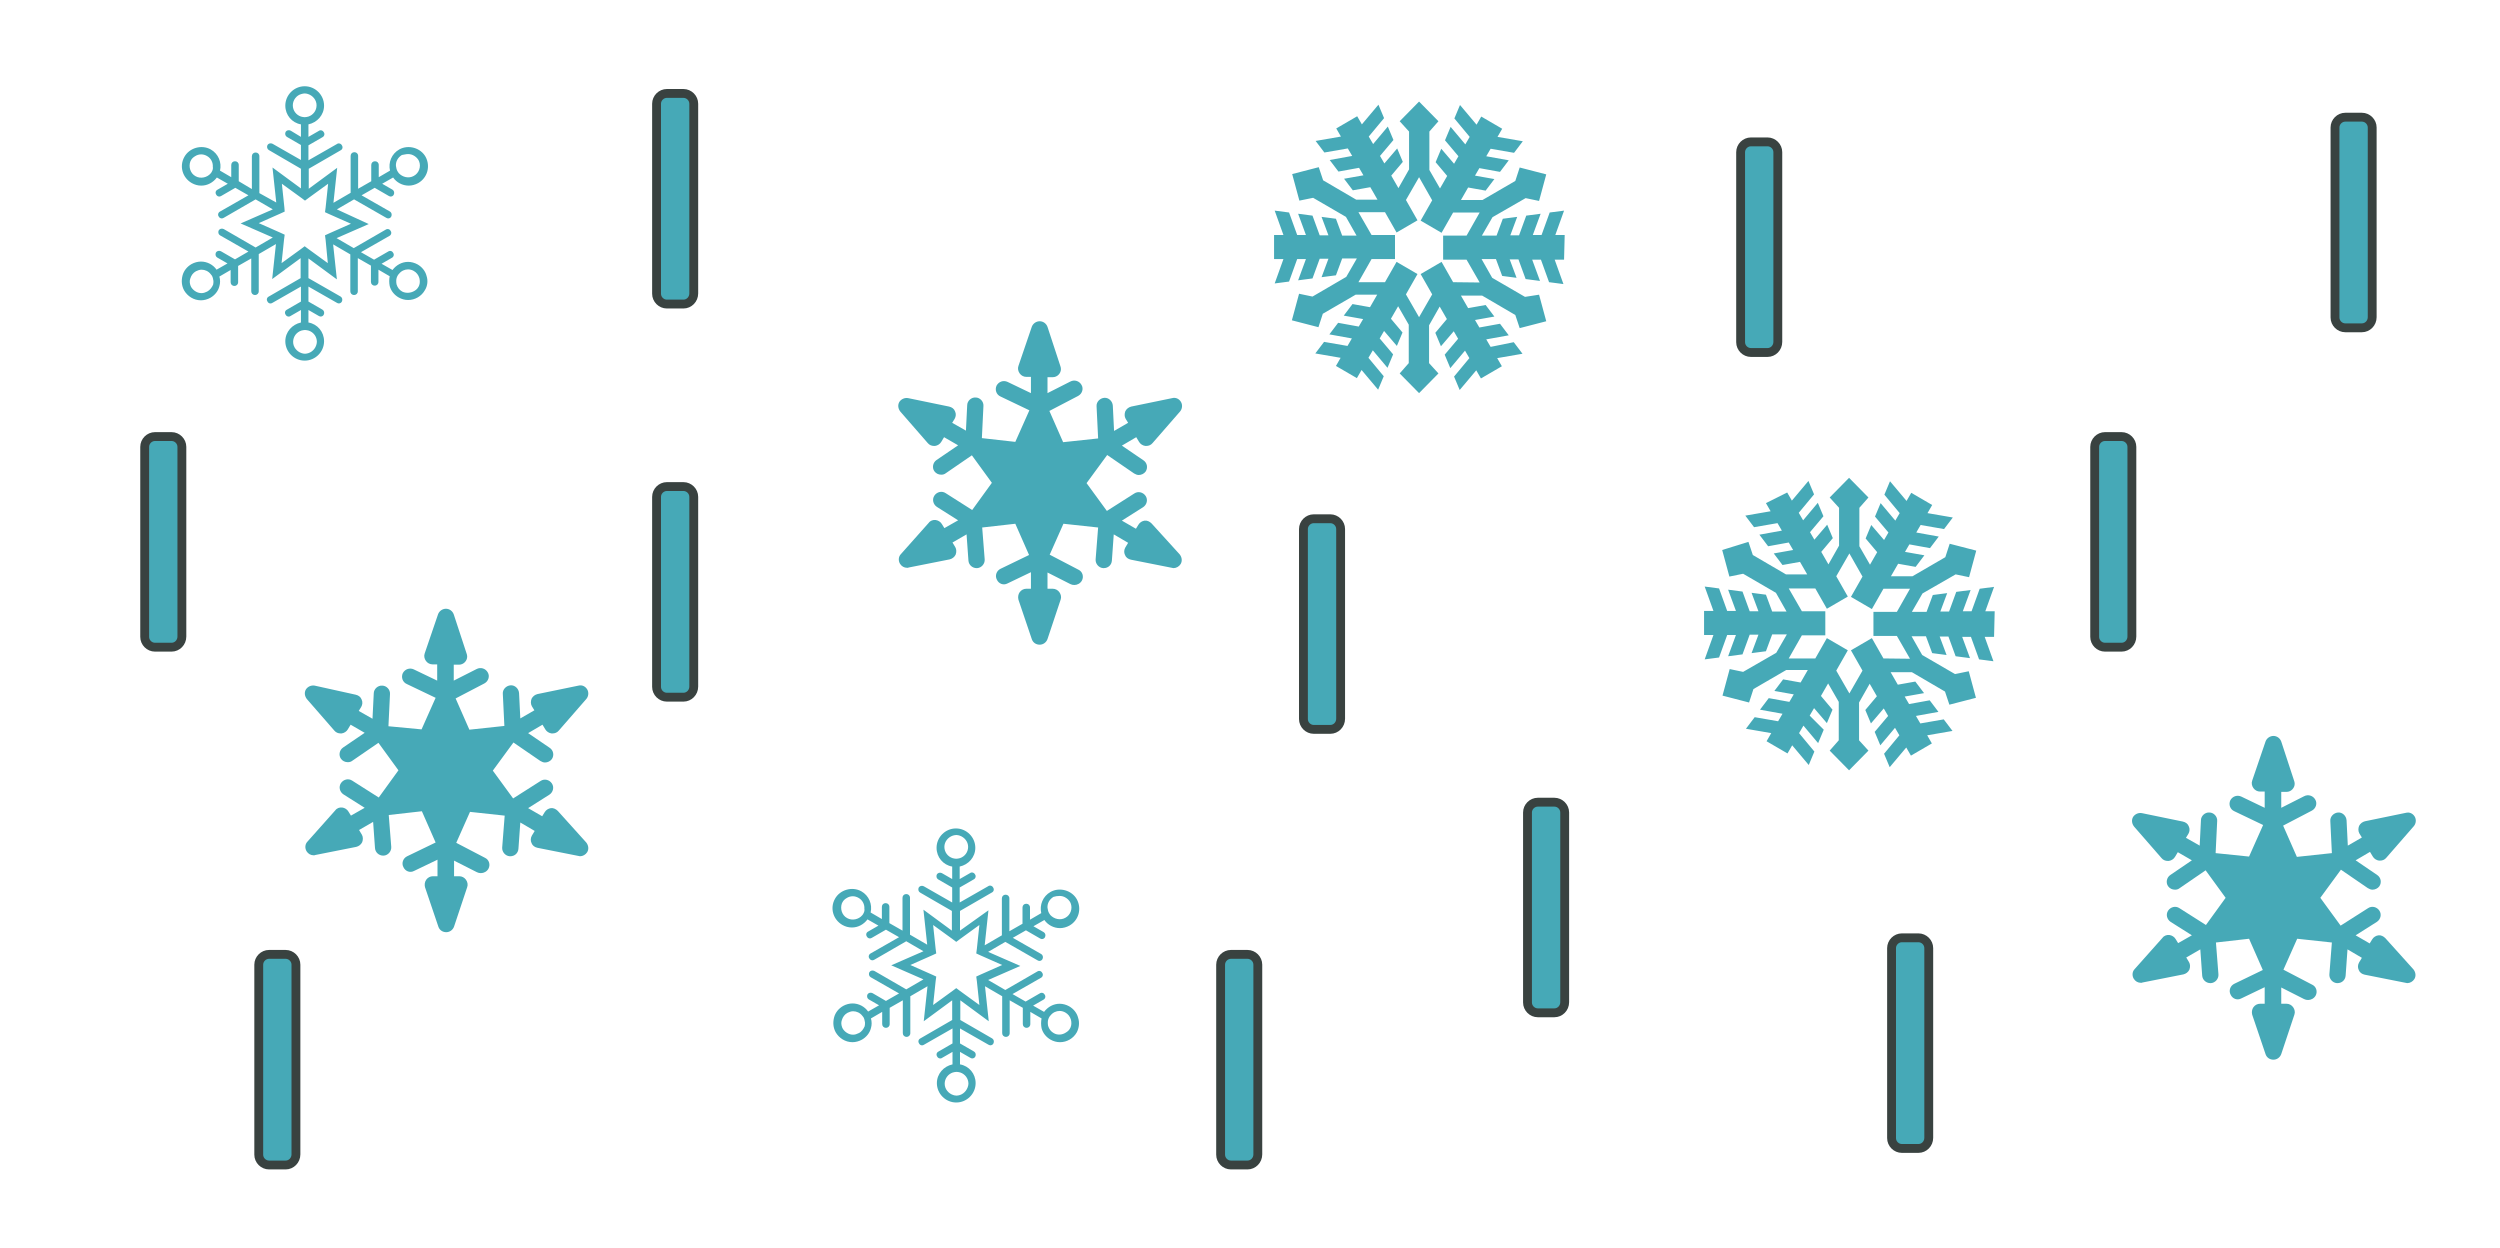 <?xml version="1.0" encoding="utf-8"?>
<!-- Generator: Adobe Illustrator 25.4.1, SVG Export Plug-In . SVG Version: 6.00 Build 0)  -->
<svg version="1.1" id="Слой_1" xmlns="http://www.w3.org/2000/svg" xmlns:xlink="http://www.w3.org/1999/xlink" x="0px" y="0px"
	 viewBox="0 0 800 399.5" style="enable-background:new 0 0 800 399.5;" xml:space="preserve">
<style type="text/css">
	.st0{display:none;}
	.st1{display:inline;fill:#46A9B7;stroke:#394240;stroke-width:2.835;stroke-miterlimit:10;}
	.st2{fill:#46A9B7;}
	.st3{fill:#46A9B7;stroke:#394240;stroke-width:2.835;stroke-miterlimit:10;}
</style>
<g id="Layer_1" class="st0">
	<path class="st1" d="M440.8,92.9h-5.3c-1.8,0-3.3-1.5-3.3-3.3V28.8c0-1.8,1.5-3.3,3.3-3.3h5.3c1.8,0,3.3,1.5,3.3,3.3v60.7
		C444.2,91.4,442.7,92.9,440.8,92.9z"/>
	<path class="st1" d="M220.6,129.6h-5.3c-1.8,0-3.3-1.5-3.3-3.3V65.5c0-1.8,1.5-3.3,3.3-3.3h5.3c1.8,0,3.3,1.5,3.3,3.3v60.7
		C223.9,128.1,222.4,129.6,220.6,129.6z"/>
	<path class="st1" d="M302,212h-5.3c-1.8,0-3.3-1.5-3.3-3.3V148c0-1.8,1.5-3.3,3.3-3.3h5.3c1.8,0,3.3,1.5,3.3,3.3v60.7
		C305.4,210.5,303.9,212,302,212z"/>
	<path class="st1" d="M639.9,279.4h-5.3c-1.8,0-3.3-1.5-3.3-3.3v-60.7c0-1.8,1.5-3.3,3.3-3.3h5.3c1.8,0,3.3,1.5,3.3,3.3V276
		C643.2,277.9,641.7,279.4,639.9,279.4z"/>
	<path class="st1" d="M669.5,105.7h-5.3c-1.8,0-3.3-1.5-3.3-3.3V41.7c0-1.8,1.5-3.3,3.3-3.3h5.3c1.8,0,3.3,1.5,3.3,3.3v60.7
		C672.9,104.2,671.4,105.7,669.5,105.7z"/>
	<path class="st1" d="M415.2,229h-5.3c-1.8,0-3.3-1.5-3.3-3.3V165c0-1.8,1.5-3.3,3.3-3.3h5.3c1.8,0,3.3,1.5,3.3,3.3v60.7
		C418.5,227.5,417,229,415.2,229z"/>
	<path class="st1" d="M577.8,129.6h-5.3c-1.8,0-3.3-1.5-3.3-3.3V65.5c0-1.8,1.5-3.3,3.3-3.3h5.3c1.8,0,3.3,1.5,3.3,3.3v60.7
		C581.1,128.1,579.6,129.6,577.8,129.6z"/>
	<path class="st1" d="M244.8,359.4h-5.3c-1.8,0-3.3-1.5-3.3-3.3v-60.7c0-1.8,1.5-3.3,3.3-3.3h5.3c1.8,0,3.3,1.5,3.3,3.3V356
		C248.2,357.9,246.7,359.4,244.8,359.4z"/>
	<path class="st1" d="M90,378h-5.3c-1.8,0-3.3-1.5-3.3-3.3V314c0-1.8,1.5-3.3,3.3-3.3H90c1.8,0,3.3,1.5,3.3,3.3v60.7
		C93.3,376.5,91.8,378,90,378z"/>
	<path class="st1" d="M471.4,346.8h-5.3c-1.8,0-3.3-1.5-3.3-3.3v-60.7c0-1.8,1.5-3.3,3.3-3.3h5.3c1.8,0,3.3,1.5,3.3,3.3v60.7
		C474.8,345.3,473.3,346.8,471.4,346.8z"/>
	<path class="st1" d="M708.8,382.2h-5.3c-1.8,0-3.3-1.5-3.3-3.3v-60.7c0-1.8,1.5-3.3,3.3-3.3h5.3c1.8,0,3.3,1.5,3.3,3.3v60.7
		C712.2,380.7,710.7,382.2,708.8,382.2z"/>
	<path class="st1" d="M565.8,382.2h-5.3c-1.8,0-3.3-1.5-3.3-3.3v-60.7c0-1.8,1.5-3.3,3.3-3.3h5.3c1.8,0,3.3,1.5,3.3,3.3v60.7
		C569.1,380.7,567.6,382.2,565.8,382.2z"/>
	<path class="st1" d="M96,126.6h-5.3c-1.8,0-3.3-1.5-3.3-3.3V62.5c0-1.8,1.5-3.3,3.3-3.3H96c1.8,0,3.3,1.5,3.3,3.3v60.7
		C99.3,125.1,97.8,126.6,96,126.6z"/>
	<path class="st1" d="M328.4,359.4h-5.3c-1.8,0-3.3-1.5-3.3-3.3v-60.7c0-1.8,1.5-3.3,3.3-3.3h5.3c1.8,0,3.3,1.5,3.3,3.3V356
		C331.7,357.9,330.2,359.4,328.4,359.4z"/>
</g>
<g>
	<path class="st2" d="M136.5,88.3c-0.4-1.6-1.5-2.9-2.9-3.7c-0.9-0.5-2-0.8-3-0.8c-2,0-3.8,1-5,2.6l-3.5-2l3.3-1.9
		c0.6-0.3,0.8-1.1,0.4-1.6c-0.3-0.6-1-0.8-1.6-0.4l-4.5,2.6l-4.2-2.4l9.1-5.2c0.6-0.3,0.8-1.1,0.4-1.6c-0.3-0.6-1-0.8-1.6-0.4
		l-10.2,5.9l-5.5-3.2l10.3-4.5L107.8,67l5.5-3.2l10.3,5.9c0.2,0.1,0.4,0.2,0.6,0.2c0.4,0,0.8-0.2,1-0.6c0.3-0.6,0.1-1.3-0.4-1.6
		l-9.1-5.2l4.2-2.4l4.5,2.6c0.2,0.1,0.4,0.2,0.6,0.2c0.4,0,0.8-0.2,1-0.6c0.3-0.6,0.1-1.3-0.4-1.6l-3.3-1.9l3.5-2
		c1.1,1.6,3,2.6,5,2.6c1,0,2.1-0.3,3-0.8c3-1.7,4-5.4,2.4-8.4c-1.6-2.9-5.5-4-8.4-2.4c-2.5,1.4-3.6,4.2-3,6.8l-3.6,2.1v-3.9
		c0-0.7-0.5-1.2-1.2-1.2s-1.2,0.5-1.2,1.2V58l-4.2,2.4V49.9c0-0.7-0.5-1.2-1.2-1.2s-1.2,0.5-1.2,1.2v11.8l-5.5,3.2l1.2-11.2
		l-9.1,6.7V54l10.2-5.9c0.6-0.3,0.8-1,0.4-1.6c-0.3-0.6-1.1-0.8-1.6-0.4l-9.1,5.2v-4.8l4.5-2.6c0.6-0.3,0.8-1.1,0.4-1.6
		c-0.3-0.6-1.1-0.8-1.6-0.4l-3.3,1.9v-4c2.8-0.6,5-3,5-6c0-3.4-2.8-6.2-6.2-6.2c-3.4,0-6.2,2.8-6.2,6.2c0,3,2.1,5.5,5,6v4l-3.3-2
		c-0.6-0.3-1.3-0.1-1.6,0.4c-0.3,0.6-0.1,1.3,0.4,1.6l4.5,2.6v4.8L87.2,46c-0.6-0.3-1.3-0.1-1.6,0.4C85.3,47,85.5,47.7,86,48l10.3,6
		v6.3l-9.1-6.7l1.2,11.2l-5.4-3V50c0-0.7-0.5-1.2-1.2-1.2s-1.2,0.5-1.2,1.2v10.5L76.4,58v-5.2c0-0.7-0.5-1.2-1.2-1.2
		S74,52.1,74,52.8v3.9l-3.6-2.1c0.6-2.6-0.5-5.4-3-6.8c-2.9-1.6-6.8-0.5-8.4,2.4c-1.7,3-0.6,6.7,2.4,8.4c0.9,0.5,1.9,0.8,3,0.8
		c2,0,3.8-1,5-2.6l3.5,2l-3.3,1.9c-0.6,0.3-0.8,1-0.4,1.6c0.2,0.4,0.6,0.6,1,0.6c0.2,0,0.4-0.1,0.6-0.2l4.5-2.6l4.2,2.4l-9.1,5.2
		c-0.6,0.3-0.8,1.1-0.4,1.6c0.2,0.4,0.6,0.6,1,0.6c0.2,0,0.4-0.1,0.6-0.2l10.2-5.9l5.5,3.2L77,71.5L87.3,76l-5.5,3.2l-10.2-5.9
		C71,73,70.3,73.2,70,73.7c-0.3,0.6-0.1,1.3,0.4,1.6l9.1,5.2L75.2,83l-4.5-2.6c-0.6-0.3-1.3-0.1-1.6,0.4c-0.3,0.6-0.1,1.3,0.4,1.6
		l3.3,1.9l-3.5,2c-1.1-1.6-3-2.6-5-2.6c-1,0-2.1,0.3-3,0.8c-1.4,0.8-2.5,2.1-2.9,3.7s-0.3,3.2,0.5,4.7c1.1,1.9,3.1,3.2,5.4,3.2l0,0
		c1,0,2.1-0.3,3-0.8c1.4-0.8,2.5-2.1,2.9-3.7c0.3-1,0.3-2.1,0-3.1l3.6-2.1v3.9c0,0.7,0.5,1.2,1.2,1.2s1.2-0.5,1.2-1.2v-5.2l4.2-2.4
		v10.5c0,0.7,0.5,1.2,1.2,1.2s1.2-0.5,1.2-1.2V81.3l5.5-3.2l-1.2,11.2l9.1-6.7V89L86,94.9c-0.6,0.3-0.8,1-0.4,1.6
		c0.3,0.6,1,0.8,1.6,0.4l9.1-5.2v4.8l-4.5,2.6c-0.6,0.3-0.8,1-0.4,1.6c0.3,0.6,1.1,0.8,1.6,0.4l3.3-1.9v4c-2.8,0.6-5,3-5,6
		c0,3.4,2.8,6.2,6.2,6.2c3.4,0,6.2-2.8,6.2-6.2c0-3-2.1-5.5-5-6v-4l3.3,1.9c0.2,0.1,0.4,0.2,0.6,0.2c0.4,0,0.8-0.2,1-0.6
		c0.3-0.6,0.1-1.3-0.4-1.6l-4.5-2.6v-4.8l9.1,5.2c0.2,0.1,0.4,0.2,0.6,0.2c0.4,0,0.8-0.2,1-0.6c0.3-0.6,0.1-1.3-0.4-1.6L98.7,89
		v-6.3l9.1,6.7l-1.2-11.2l5.5,3.2v11.8c0,0.7,0.5,1.2,1.2,1.2s1.2-0.5,1.2-1.2V82.6l4.2,2.4v5.2c0,0.7,0.5,1.2,1.2,1.2
		s1.2-0.5,1.2-1.2v-3.9l3.6,2.1c-0.2,1-0.2,2.1,0,3.1c0.4,1.6,1.5,2.9,2.9,3.7c0.9,0.5,1.9,0.8,3,0.8c2.2,0,4.3-1.2,5.4-3.2
		C136.8,91.5,137,89.8,136.5,88.3z M130.6,49.3c0.7,0,1.4,0.2,2,0.6c0.5,0.3,1,0.8,1.3,1.3c0.1,0.1,0.1,0.3,0.2,0.4
		c0.7,1.7,0,3.8-1.7,4.7c-1.6,0.9-3.6,0.4-4.8-0.9c-0.1-0.2-0.3-0.4-0.4-0.6c-0.3-0.5-0.4-1.1-0.5-1.7c-0.1-1.4,0.6-2.7,1.9-3.5
		C129.3,49.5,129.9,49.3,130.6,49.3z M67.8,54.9c-0.1,0.2-0.2,0.4-0.4,0.6c-1.1,1.3-3.2,1.8-4.8,0.9c-1.7-0.9-2.3-3-1.7-4.7
		c0.1-0.1,0.1-0.3,0.2-0.4c0.3-0.6,0.8-1,1.3-1.3c0.6-0.4,1.3-0.6,2-0.6c0.6,0,1.3,0.2,1.8,0.5c1.3,0.7,2,2.1,1.9,3.5
		C68.2,53.8,68.1,54.4,67.8,54.9z M66.3,93.3c-0.6,0.3-1.2,0.5-1.8,0.5c-0.7,0-1.4-0.2-2-0.6c-0.5-0.3-1-0.8-1.3-1.3
		c-0.1-0.1-0.1-0.3-0.2-0.4c-0.3-0.8-0.4-1.6-0.1-2.4c0.3-1,0.9-1.8,1.8-2.3c0.6-0.3,1.2-0.5,1.8-0.5c1.1,0,2.2,0.5,2.9,1.4
		c0.1,0.2,0.3,0.3,0.4,0.5c0.3,0.5,0.4,1.1,0.5,1.7c0,0.4,0,0.8-0.1,1.2C67.8,92,67.2,92.8,66.3,93.3z M104.9,84.2l-6.2-4.5
		l-1.2-0.9l-1.2,0.9l-6.2,4.5l0.8-7.6l0.2-1.5l-1.3-0.6l-7-3.1l7-3.1l1.3-0.6L91,66.4l-0.8-7.6l6.2,4.5l1.2,0.9l1.2-0.9l6.2-4.5
		l-0.8,7.6l-0.2,1.5l1.3,0.6l7,3.1l-7,3.1l-1.3,0.6l0.2,1.5L104.9,84.2z M96.4,30.1c0.4-0.1,0.7-0.2,1.1-0.2s0.8,0.1,1.1,0.2
		c1.5,0.5,2.7,1.9,2.7,3.6s-1.1,3.1-2.6,3.6c-0.4,0.1-0.8,0.2-1.2,0.2c-0.4,0-0.8-0.1-1.2-0.2c-1.5-0.5-2.6-1.9-2.6-3.6
		C93.7,32,94.9,30.5,96.4,30.1z M98.7,113c-0.4,0.1-0.7,0.2-1.1,0.2s-0.8-0.1-1.1-0.2c-1.5-0.5-2.7-1.9-2.7-3.6s1.1-3.1,2.6-3.6
		c0.4-0.1,0.8-0.2,1.2-0.2c0.4,0,0.8,0.1,1.2,0.2c1.5,0.5,2.6,1.9,2.6,3.6C101.3,111.1,100.2,112.5,98.7,113z M128.7,93.3
		c-0.9-0.5-1.5-1.3-1.8-2.3c-0.1-0.4-0.1-0.8-0.1-1.2c0-0.6,0.2-1.2,0.5-1.7c0.1-0.2,0.3-0.4,0.4-0.5c0.7-0.9,1.8-1.4,2.9-1.4
		c0.6,0,1.3,0.2,1.8,0.5c0.9,0.5,1.5,1.3,1.8,2.3c0.2,0.8,0.2,1.7-0.1,2.4c-0.1,0.2-0.1,0.3-0.2,0.4c-0.3,0.6-0.8,1-1.3,1.3
		C131.4,93.8,129.9,93.9,128.7,93.3z"/>
</g>
<g>
	<path class="st2" d="M345,325.7c-0.4-1.6-1.5-2.9-2.9-3.7c-0.9-0.5-2-0.8-3-0.8c-2,0-3.8,1-5,2.6l-3.5-2l3.3-1.9
		c0.6-0.3,0.8-1.1,0.4-1.6c-0.3-0.6-1-0.8-1.6-0.4l-4.5,2.6l-4.2-2.4l9.1-5.2c0.6-0.3,0.8-1.1,0.4-1.6c-0.3-0.6-1-0.8-1.6-0.4
		l-10.2,5.9l-5.5-3.2l10.3-4.5l-10.3-4.5l5.5-3.2l10.3,5.9c0.2,0.1,0.4,0.2,0.6,0.2c0.4,0,0.8-0.2,1-0.6c0.3-0.6,0.1-1.3-0.4-1.6
		l-9.1-5.2l4.2-2.4l4.5,2.6c0.2,0.1,0.4,0.2,0.6,0.2c0.4,0,0.8-0.2,1-0.6c0.3-0.6,0.1-1.3-0.4-1.6l-3.3-1.9l3.5-2
		c1.1,1.6,3,2.6,5,2.6c1,0,2.1-0.3,3-0.8c3-1.7,4-5.4,2.4-8.4c-1.6-2.9-5.5-4-8.4-2.4c-2.5,1.4-3.6,4.2-3,6.8l-3.6,2.1v-3.9
		c0-0.7-0.5-1.2-1.2-1.2s-1.2,0.5-1.2,1.2v5.2L323,298v-10.5c0-0.7-0.5-1.2-1.2-1.2s-1.2,0.5-1.2,1.2v11.8l-5.5,3.2l1.2-11.2
		l-9.1,6.5v-6.3l10.2-5.9c0.6-0.3,0.8-1,0.4-1.6c-0.3-0.6-1.1-0.8-1.6-0.4l-9.1,5.2V284l4.5-2.6c0.6-0.3,0.8-1.1,0.4-1.6
		c-0.3-0.6-1.1-0.8-1.6-0.4l-3.3,1.9v-4c2.8-0.6,5-3,5-6c0-3.4-2.8-6.2-6.2-6.2c-3.4,0-6.2,2.8-6.2,6.2c0,3,2.1,5.5,5,6v4l-3.3-1.9
		c-0.6-0.3-1.3-0.1-1.6,0.4c-0.3,0.6-0.1,1.3,0.4,1.6l4.5,2.6v4.8l-9.1-5.2c-0.6-0.3-1.3-0.1-1.6,0.4c-0.3,0.6-0.1,1.3,0.4,1.6
		l10.2,5.9v6.3l-9.1-6.7l1.2,11.2l-5.5-3.2v-11.8c0-0.7-0.5-1.2-1.2-1.2s-1.2,0.5-1.2,1.2v10.5l-4.2-2.4v-5.2c0-0.7-0.5-1.2-1.2-1.2
		s-1.2,0.5-1.2,1.2v3.9l-3.6-2.1c0.6-2.6-0.5-5.4-3-6.8c-2.9-1.6-6.8-0.5-8.4,2.4c-1.7,3-0.6,6.7,2.4,8.4c0.9,0.5,1.9,0.8,3,0.8
		c2,0,3.8-1,5-2.6l3.5,2l-3.3,1.9c-0.6,0.3-0.8,1-0.4,1.6c0.2,0.4,0.6,0.6,1,0.6c0.2,0,0.4-0.1,0.6-0.2l4.5-2.6l4.2,2.4l-9.1,5.2
		c-0.6,0.3-0.8,1.1-0.4,1.6c0.2,0.4,0.6,0.6,1,0.6c0.2,0,0.4-0.1,0.6-0.2l10.2-5.9l5.5,3.2l-10.3,4.5l10.3,4.5l-5.5,3.2l-10.2-5.9
		c-0.6-0.3-1.3-0.1-1.6,0.4c-0.3,0.6-0.1,1.3,0.4,1.6l9.1,5.2l-4.2,2.4l-4.3-2.5c-0.6-0.3-1.3-0.1-1.6,0.4c-0.3,0.6-0.1,1.3,0.4,1.6
		l3.3,1.9l-3.5,2c-1.1-1.6-3-2.6-5-2.6c-1,0-2.1,0.3-3,0.8c-1.4,0.8-2.5,2.1-2.9,3.7s-0.3,3.2,0.5,4.7c1.1,1.9,3.1,3.2,5.4,3.2l0,0
		c1,0,2.1-0.3,3-0.8c1.4-0.8,2.5-2.1,2.9-3.7c0.3-1,0.3-2.1,0-3.1l3.6-2.1v3.9c0,0.7,0.5,1.2,1.2,1.2s1.2-0.5,1.2-1.2v-5.2l4.2-2.4
		v10.5c0,0.7,0.5,1.2,1.2,1.2s1.2-0.5,1.2-1.2v-11.8l5.5-3.2l-1.2,11.2l9.1-6.7v6.3l-10.2,5.9c-0.6,0.3-0.8,1-0.4,1.6
		c0.3,0.6,1,0.8,1.6,0.4l9.1-5.2v4.8l-4.5,2.6c-0.6,0.3-0.8,1-0.4,1.6c0.3,0.6,1.1,0.8,1.6,0.4l3.3-1.9v4c-2.8,0.6-5,3-5,6
		c0,3.4,2.8,6.2,6.2,6.2c3.4,0,6.2-2.8,6.2-6.2c0-3-2.1-5.5-5-6v-4l3.3,1.9c0.2,0.1,0.4,0.2,0.6,0.2c0.4,0,0.8-0.2,1-0.6
		c0.3-0.6,0.1-1.3-0.4-1.6l-4.5-2.6v-4.8l9.1,5.2c0.2,0.1,0.4,0.2,0.6,0.2c0.4,0,0.8-0.2,1-0.6c0.3-0.6,0.1-1.3-0.4-1.6l-10.2-5.9
		v-6.3l9.1,6.7l-1.2-11.2l5.5,3.2v11.8c0,0.7,0.5,1.2,1.2,1.2s1.2-0.5,1.2-1.2v-10.5l4.2,2.4v5.2c0,0.7,0.5,1.2,1.2,1.2
		s1.2-0.5,1.2-1.2v-3.9l3.6,2.1c-0.2,1-0.2,2.1,0,3.1c0.4,1.6,1.5,2.9,2.9,3.7c0.9,0.5,1.9,0.8,3,0.8c2.2,0,4.3-1.2,5.4-3.2
		C345.3,328.9,345.5,327.2,345,325.7z M339.1,286.7c0.7,0,1.4,0.2,2,0.6c0.5,0.3,1,0.8,1.3,1.3c0.1,0.1,0.1,0.3,0.2,0.4
		c0.7,1.7,0,3.8-1.7,4.7c-1.6,0.9-3.6,0.4-4.8-0.9c-0.1-0.2-0.3-0.4-0.4-0.6c-0.3-0.5-0.4-1.1-0.5-1.7c-0.1-1.4,0.6-2.7,1.9-3.5
		C337.8,286.8,338.4,286.7,339.1,286.7z M276.3,292.3c-0.1,0.2-0.2,0.4-0.4,0.6c-1.1,1.3-3.2,1.8-4.8,0.9c-1.7-0.9-2.3-3-1.7-4.7
		c0.1-0.1,0.1-0.3,0.2-0.4c0.3-0.6,0.8-1,1.3-1.3c0.6-0.4,1.3-0.6,2-0.6c0.6,0,1.3,0.2,1.8,0.5c1.3,0.7,2,2.1,1.9,3.5
		C276.7,291.2,276.6,291.8,276.3,292.3z M274.8,330.6c-0.6,0.3-1.2,0.5-1.8,0.5c-0.7,0-1.4-0.2-2-0.6c-0.5-0.3-1-0.8-1.3-1.3
		c-0.1-0.1-0.1-0.3-0.2-0.4c-0.3-0.8-0.4-1.6-0.1-2.4c0.3-1,0.9-1.8,1.8-2.3c0.6-0.3,1.2-0.5,1.8-0.5c1.1,0,2.2,0.5,2.9,1.4
		c0.1,0.2,0.3,0.3,0.4,0.5c0.3,0.5,0.4,1.1,0.5,1.7c0,0.4,0,0.8-0.1,1.2C276.3,329.3,275.7,330.2,274.8,330.6z M313.4,321.6
		l-6.2-4.5l-1.2-0.9l-1.2,0.9l-6.2,4.5l0.8-7.6l0.2-1.5l-1.3-0.6l-7-3.1l7-3.1l1.3-0.6l-0.2-1.5l-0.8-7.6l6.2,4.5l1.2,0.9l1.2-0.9
		l6.2-4.5l-0.8,7.6l-0.2,1.5l1.3,0.6l7,3.1l-7,3.1l-1.3,0.6l0.2,1.5L313.4,321.6z M304.9,267.4c0.4-0.1,0.7-0.2,1.1-0.2
		s0.8,0.1,1.1,0.2c1.5,0.5,2.7,1.9,2.7,3.6c0,1.7-1.1,3.1-2.6,3.6c-0.4,0.1-0.8,0.2-1.2,0.2c-0.4,0-0.8-0.1-1.2-0.2
		c-1.5-0.5-2.6-1.9-2.6-3.6S303.4,267.9,304.9,267.4z M307.2,350.4c-0.4,0.1-0.7,0.2-1.1,0.2s-0.8-0.1-1.1-0.2
		c-1.5-0.5-2.7-1.9-2.7-3.6s1.1-3.1,2.6-3.6c0.4-0.1,0.8-0.2,1.2-0.2c0.4,0,0.8,0.1,1.2,0.2c1.5,0.5,2.6,1.9,2.6,3.6
		C309.8,348.4,308.7,349.9,307.2,350.4z M337.2,330.6c-0.9-0.5-1.5-1.3-1.8-2.3c-0.1-0.4-0.1-0.8-0.1-1.2c0-0.6,0.2-1.2,0.5-1.7
		c0.1-0.2,0.3-0.4,0.4-0.5c0.7-0.9,1.8-1.4,2.9-1.4c0.6,0,1.3,0.2,1.8,0.5c0.9,0.5,1.5,1.3,1.8,2.3c0.2,0.8,0.2,1.7-0.1,2.4
		c-0.1,0.2-0.1,0.3-0.2,0.4c-0.3,0.6-0.8,1-1.3,1.3C339.9,331.2,338.4,331.3,337.2,330.6z"/>
</g>
<g>
	<g>
		<path class="st2" d="M638.3,195.6h-3l2.8-7.8l-4.6,0.6l-2.6,7.2h-2.8l2.5-6.8l-4.6,0.6l-2.3,6.3h-2.8l2.2-5.9l-4.6,0.6l-2,5.4
			h-4.7l3.4-5.9l10.6-6.1l4.3,0.9l2.3-8.5l-8.5-2.2l-1.4,4.3l-10.5,6.1h-6.9l2.3-4l5.6,1l2.8-3.7l-6.2-1.1l1.4-2.4l6.6,1.2l2.8-3.7
			l-7.2-1.3l1.4-2.4l7.5,1.3l2.8-3.7l-8.1-1.4l1.5-2.6l-6.7-3.9l-1.5,2.6l-5.3-6.3l-1.8,4.3l4.9,5.9l-1.4,2.4l-4.7-5.6l-1.8,4.3
			l4.3,5.1l-1.4,2.4l-4.1-4.8l-1.8,4.3l3.7,4.4l-2.3,4l-3.4-5.9v-12.3l2.9-3.3l-6.2-6.3l-6.2,6.3l3,3.3v12.1l-3.4,6l-2.3-4l3.7-4.4
			l-1.8-4.3l-4.1,4.8l-1.4-2.4l4.3-5.1l-1.8-4.3l-4.7,5.6l-1.4-2.4l4.9-5.9l-1.8-4.3l-5.3,6.3l-1.5-2.6l-6.8,3.4l1.5,2.6l-8.1,1.4
			l2.8,3.7l7.5-1.3l1.4,2.4l-7.2,1.3l2.8,3.7l6.6-1.2l1.4,2.4l-6.2,1.1l2.8,3.7l5.6-1l2.3,4h-6.8l-10.6-6.2l-1.4-4.2l-8.4,2.6
			l2.3,8.5l4.4-0.9l10.5,6.1l3.4,6h-4.6l-2-5.4l-4.6-0.6l2.2,5.9h-2.8l-2.3-6.3l-4.6-0.6l2.5,6.8h-2.8l-2.6-7.2l-4.6-0.6l2.8,7.8h-3
			v7.7h3l-2.8,7.8l4.6-0.6l2.6-7.2h2.8L553,210l4.6-0.6l2.3-6.3h2.8l-2.2,5.9l4.6-0.6l2-5.4h4.7l-3.4,5.9l-10.6,6.1l-4.3-0.9
			l-2.3,8.5l8.5,2.2l1.4-4.3l10.5-6.1h6.9l-2.3,4l-5.6-1l-2.8,3.7l6.2,1.1l-1.4,2.4l-6.6-1.2l-2.8,3.7l7.2,1.3l-1.4,2.4l-7.5-1.3
			l-2.8,3.7l8.1,1.4l-1.5,2.6l6.7,3.9l1.5-2.6l5.3,6.3l1.8-4.3l-4.9-5.9l1.4-2.4l4.7,5.6l1.8-4.3l-4.5-4.5l1.4-2.4l4.1,4.8l1.8-4.3
			l-3.7-4.4l2.3-4l3.4,5.9v12.3l-2.9,3.3l6.2,6.3l6.2-6.3l-3-3.3v-12.1l3.4-6l2.3,4l-3.7,4.4l1.8,4.3l4.1-4.8l1.4,2.4l-4.3,5.1
			l1.8,4.3l4.7-5.6l1.4,2.4l-4.9,5.9l1.8,4.3l5.3-6.3l1.5,2.6l6.7-3.9l-1.5-2.6l8.1-1.4l-2.8-3.7l-7.5,1.3l-1.4-2.4l7.2-1.3
			l-2.8-3.7l-6.6,1.2l-1.4-2.4l6.2-1.1l-2.8-3.7l-5.6,1l-2.3-4h6.8l10.6,6.2l1.4,4.2l8.5-2.2l-2.3-8.5l-4.4,0.9l-10.5-6.1l-3.4-6
			h4.6l2,5.4l4.6,0.6l-2.2-5.9h2.8l2.3,6.3l4.6,0.6l-2.5-6.8h2.8l2.6,7.2l4.6,0.6l-2.8-7.8h3L638.3,195.6L638.3,195.6L638.3,195.6z
			 M602.7,210.7l-3.7-6.5l-6.7,3.9l3.7,6.5l-4.2,7.3l-4.2-7.3l3.7-6.5l-6.7-3.9l-3.7,6.5h-8.5l4.2-7.4h7.5v-7.7h-7.5l-4.2-7.3h8.5
			l3.7,6.5l6.7-3.9l-3.7-6.5l4.2-7.3l4.2,7.4l-3.7,6.5l6.7,3.9l3.7-6.5h8.5l-4.2,7.4h-7.5v7.7h7.5l4.2,7.3L602.7,210.7L602.7,210.7
			L602.7,210.7z"/>
	</g>
</g>
<g>
	<g>
		<path class="st2" d="M500.7,75.2h-3l2.8-7.8l-4.6,0.6l-2.6,7.2h-2.8l2.5-6.8l-4.6,0.6l-2.3,6.3h-2.8l2.2-5.9l-4.6,0.6l-2,5.4h-4.7
			l3.4-5.9l10.6-6.1l4.3,0.9l2.3-8.5l-8.5-2.2l-1.4,4.3L474.4,64h-6.9l2.3-4l5.6,1l2.8-3.7l-6.2-1.1l1.4-2.4L480,55l2.8-3.7
			l-7.2-1.3l1.4-2.4l7.5,1.3l2.8-3.7l-8.1-1.4l1.5-2.6l-6.7-3.9l-1.5,2.6l-5.3-6.3l-1.8,4.3l4.9,5.9l-1.4,2.4l-4.7-5.6l-1.8,4.3
			l4.3,5.1l-1.4,2.4l-4.1-4.8l-1.8,4.3l3.7,4.4l-2.3,4l-3.4-5.9V42.1l2.9-3.3l-6.2-6.3l-6.2,6.3l3,3.3v12.1l-3.4,6l-2.3-4l3.7-4.4
			l-1.8-4.3l-4.1,4.8l-1.4-2.4l4.3-5.1l-1.8-4.3l-4.7,5.6l-1.4-2.4l4.9-5.9l-1.8-4.3l-5.3,6.3l-1.5-2.6l-6.7,3.9l1.5,2.6l-8.1,1.4
			l2.8,3.7l7.5-1.3l1.4,2.4l-7.2,1.3l2.8,3.7l6.6-1.2l1.4,2.4l-6.2,1.1l2.8,3.7l5.6-1l2.3,4H434l-10.6-6.2l-1.4-4.2l-8.5,2.2
			l2.3,8.5l4.4-0.9l10.5,6.1l3.4,6h-4.6l-2-5.4l-4.6-0.6l2.2,5.9h-2.8L420,69l-4.6-0.6l2.5,6.8h-2.8l-2.6-7.2l-4.6-0.6l2.8,7.8h-3
			v7.7h3l-2.8,7.8l4.6-0.6l2.6-7.2h2.8l-2.5,6.8l4.6-0.6l2.3-6.3h2.8l-2.2,5.9l4.6-0.6l2-5.4h4.7l-3.4,5.9L420,94.9l-4.3-0.9
			l-2.3,8.5l8.5,2.2l1.4-4.3l10.5-6.1h6.9l-2.3,4l-5.6-1L430,101l6.2,1.1l-1.4,2.4l-6.6-1.2l-2.8,3.7l7.2,1.3l-1.4,2.4l-7.5-1.3
			l-2.8,3.7l8.1,1.4l-1.5,2.6l6.7,3.9l1.5-2.6l5.3,6.3l1.8-4.3l-4.9-5.9l1.4-2.4l4.7,5.6l1.8-4.3l-4.3-5.1l1.4-2.4l4.1,4.8l1.8-4.3
			l-3.7-4.4l2.3-4l3.4,5.9v12.3l-2.9,3.3l6.2,6.3l6.2-6.3l-3-3.3v-12.1l3.4-6l2.3,4l-3.7,4.4l1.8,4.3l4.1-4.8l1.4,2.4l-4.3,5.1
			l1.8,4.3l4.7-5.6l1.4,2.4l-4.9,5.9l1.8,4.3l5.3-6.3l1.5,2.6l6.7-3.9l-1.5-2.6l8.1-1.4l-2.8-3.7L477,111l-1.4-2.4l7.2-1.3l-2.8-3.7
			l-6.6,1.2l-1.4-2.4l6.2-1.1l-2.8-3.7l-5.6,1l-2.3-4h6.8l10.6,6.2l1.4,4.2l8.5-2.2l-2.3-8.5L488,95l-10.5-6.1l-3.4-6h4.6l2,5.4
			l4.6,0.6l-2.2-5.9h2.8l2.3,6.3l4.6,0.6l-2.5-6.8h2.8l2.6,7.2l4.6,0.6l-2.8-7.8h3L500.7,75.2L500.7,75.2L500.7,75.2z M465,90.3
			l-3.7-6.5l-6.7,3.9l3.7,6.5l-4.2,7.3l-4.2-7.3l3.7-6.5l-6.7-3.9l-3.7,6.5h-8.5l4.2-7.4h7.5v-7.7h-7.5l-4.2-7.3h8.5l3.7,6.5
			l6.7-3.9l-3.7-6.5l4.2-7.3l4.2,7.4l-3.7,6.5l6.7,3.9L465,68h8.5l-4.2,7.4h-7.5v7.7h7.5l4.2,7.3L465,90.3L465,90.3L465,90.3z"/>
	</g>
</g>
<path class="st2" d="M178.5,259.5c-0.6-0.6-1.4-1-2.2-0.9s-1.6,0.6-2,1.3l-0.8,1.3l-4.5-2.6l6.8-4.3c1.2-0.8,1.6-2.4,0.8-3.6
	s-2.4-1.6-3.6-0.8l-8.8,5.6l-6.5-8.9l6.6-9l8.6,5.9c0.5,0.3,1,0.5,1.5,0.5c0.8,0,1.7-0.4,2.2-1.1c0.8-1.2,0.5-2.8-0.7-3.6l-6.9-4.7
	l4.6-2.7l0.9,1.5c0.4,0.7,1.2,1.2,2,1.3c0.1,0,0.2,0,0.3,0c0.8,0,1.5-0.3,2-0.9l8.8-10.1c0.7-0.8,0.9-2.1,0.3-3.1
	c-0.6-1-1.7-1.5-2.8-1.2l-13.1,2.7c-0.8,0.2-1.5,0.7-1.9,1.5c-0.3,0.8-0.3,1.7,0.1,2.4l0.8,1.3l-4.5,2.6l-0.4-8.1
	c-0.1-1.4-1.3-2.6-2.7-2.5s-2.6,1.3-2.5,2.7l0.5,10.3l-11.2,1.2l-4.4-10l9.2-4.8c1.3-0.7,1.8-2.3,1.1-3.5c-0.7-1.3-2.3-1.8-3.6-1.1
	l-7.3,3.7v-5.1h1.7l0,0c1.4,0,2.6-1.2,2.6-2.6c0-0.4-0.1-0.7-0.2-1l-4.1-12.5c-0.4-1.1-1.4-1.8-2.5-1.8l0,0c-1.1,0-2.1,0.7-2.5,1.7
	l-4.3,12.6c-0.3,0.8-0.1,1.7,0.4,2.4c0.5,0.7,1.3,1.1,2.1,1.1h1.5v5.2l-7.5-3.6c-1.3-0.6-2.8-0.1-3.5,1.2c-0.6,1.3-0.1,2.9,1.3,3.5
	l9.2,4.4l-4.5,10.1l-10.6-1l0.5-10.3c0.1-1.4-1.1-2.7-2.5-2.7c-1.4-0.1-2.7,1.1-2.7,2.5l-0.4,8.1l-4.4-2.5l0.8-1.3
	c0.4-0.7,0.5-1.6,0.1-2.4c-0.3-0.8-1-1.3-1.9-1.5l-13.1-2.9c-1.1-0.2-2.2,0.3-2.8,1.2c-0.6,1-0.4,2.2,0.3,3.1l8.8,10.1
	c0.5,0.6,1.2,0.9,2,0.9c0.1,0,0.2,0,0.3,0c0.8-0.1,1.6-0.6,2-1.3l0.9-1.5l4.5,2.6l-6.9,4.7c-1.2,0.8-1.5,2.5-0.7,3.6
	c0.5,0.7,1.3,1.1,2.2,1.1c0.5,0,1-0.1,1.5-0.5l8.3-5.7l6.4,8.8l-6.3,8.7l-8.5-5.4c-1.2-0.8-2.8-0.4-3.6,0.8
	c-0.8,1.2-0.4,2.8,0.8,3.6l6.8,4.3l-4.4,2.5l-0.8-1.3c-0.4-0.7-1.2-1.2-2-1.3s-1.7,0.2-2.2,0.9l-8.9,10c-0.8,0.8-0.9,2.1-0.3,3.1
	c0.5,0.8,1.3,1.3,2.3,1.3c0.2,0,0.3,0,0.5-0.1L114,271c0.8-0.2,1.5-0.7,1.9-1.5c0.3-0.8,0.3-1.7-0.1-2.4l-0.9-1.5l4.5-2.6l0.6,8.4
	c0.1,1.4,1.3,2.4,2.6,2.4c0.1,0,0.1,0,0.2,0c1.4-0.1,2.5-1.4,2.4-2.8l-0.8-10.2l10.6-1.2l4.4,10l-9.1,4.4c-1.3,0.6-1.9,2.2-1.2,3.5
	c0.6,1.3,2.1,1.9,3.4,1.2l7.5-3.6v5.3h-1.5c-0.8,0-1.6,0.4-2.1,1.1s-0.6,1.6-0.4,2.4l4.3,12.7c0.4,1.1,1.4,1.7,2.5,1.7l0,0
	c1.1,0,2.1-0.7,2.5-1.8l4.2-12.6c0.3-0.8,0.1-1.7-0.4-2.4c-0.5-0.7-1.3-1.1-2.1-1.1h-1.7v-5l7.3,3.7c0.4,0.2,0.8,0.3,1.3,0.3
	c0.9,0,1.9-0.5,2.4-1.4c0.7-1.3,0.2-2.9-1.1-3.5l-9.2-4.8l4.4-9.9l11.1,1.2l-0.8,10.2c-0.1,1.4,1,2.7,2.4,2.8c0.1,0,0.1,0,0.2,0
	c1.4,0,2.5-1,2.6-2.4l0.6-8.4l4.6,2.7l-0.9,1.5c-0.4,0.7-0.5,1.6-0.1,2.4c0.3,0.8,1,1.3,1.9,1.5l13.1,2.6c0.2,0,0.3,0.1,0.5,0.1
	c0.9,0,1.8-0.5,2.3-1.3c0.6-1,0.4-2.2-0.3-3.1L178.5,259.5z"/>
<path class="st2" d="M368.5,167.5c-0.6-0.6-1.4-1-2.2-0.9c-0.8,0.1-1.6,0.6-2,1.3l-0.8,1.3l-4.5-2.6l6.8-4.3
	c1.2-0.8,1.6-2.4,0.8-3.6c-0.8-1.2-2.4-1.6-3.6-0.8l-8.8,5.6l-6.5-8.9l6.6-9l8.6,5.9c0.5,0.3,1,0.5,1.5,0.5c0.8,0,1.7-0.4,2.2-1.1
	c0.8-1.2,0.5-2.8-0.7-3.6l-6.9-4.7l4.6-2.7l0.9,1.5c0.4,0.7,1.2,1.2,2,1.3c0.1,0,0.2,0,0.3,0c0.8,0,1.5-0.3,2-0.9l8.8-10.1
	c0.7-0.8,0.9-2.1,0.3-3.1s-1.7-1.5-2.8-1.2l-13.1,2.7c-0.8,0.2-1.5,0.7-1.9,1.5c-0.3,0.8-0.3,1.7,0.1,2.4l0.8,1.3l-4.5,2.6l-0.4-8.1
	c-0.1-1.4-1.3-2.6-2.7-2.5c-1.4,0.1-2.6,1.3-2.5,2.7l0.5,10.3l-11.2,1.2l-4.4-10l9.2-4.8c1.3-0.7,1.8-2.3,1.1-3.5
	c-0.7-1.3-2.3-1.8-3.6-1.1l-7.3,3.7v-5.1h1.7l0,0c1.4,0,2.6-1.2,2.6-2.6c0-0.4-0.1-0.7-0.2-1l-4.1-12.5c-0.4-1.1-1.4-1.8-2.5-1.8
	l0,0c-1.1,0-2.1,0.7-2.5,1.7l-4.3,12.6c-0.3,0.8-0.1,1.7,0.4,2.4s1.3,1.1,2.1,1.1h1.5v5.2l-7.5-3.6c-1.3-0.6-2.8-0.1-3.5,1.2
	c-0.6,1.3-0.1,2.9,1.3,3.5l9.2,4.4l-4.5,10.1l-10.7-1.2l0.5-10.3c0.1-1.4-1.1-2.7-2.5-2.7c-1.4-0.1-2.7,1.1-2.7,2.5l-0.4,8.1
	l-4.4-2.5l0.8-1.3c0.4-0.7,0.5-1.6,0.1-2.4c-0.3-0.8-1-1.3-1.9-1.5l-13.1-2.7c-1.1-0.2-2.2,0.3-2.8,1.2c-0.6,1-0.4,2.2,0.3,3.1
	l8.8,10.1c0.5,0.6,1.2,0.9,2,0.9c0.1,0,0.2,0,0.3,0c0.8-0.1,1.6-0.6,2-1.3l0.9-1.5l4.5,2.6l-6.9,4.7c-1.2,0.8-1.5,2.5-0.7,3.6
	c0.5,0.7,1.3,1.1,2.2,1.1c0.5,0,1-0.1,1.5-0.5l8.3-5.7l6.4,8.8l-6.3,8.7l-8.5-5.4c-1.2-0.8-2.8-0.4-3.6,0.8
	c-0.8,1.2-0.4,2.8,0.8,3.6l6.8,4.3l-4.4,2.5l-0.8-1.3c-0.4-0.7-1.2-1.2-2-1.3s-1.7,0.2-2.2,0.9l-8.9,10c-0.8,0.8-0.9,2.1-0.3,3.1
	c0.5,0.8,1.3,1.3,2.3,1.3c0.2,0,0.3,0,0.5-0.1l13.1-2.6c0.8-0.2,1.5-0.7,1.9-1.5c0.3-0.8,0.3-1.7-0.1-2.4l-0.9-1.5l4.5-2.6l0.6,8.4
	c0.1,1.4,1.3,2.4,2.6,2.4c0.1,0,0.1,0,0.2,0c1.4-0.1,2.5-1.4,2.4-2.8l-0.8-10.2l10.6-1.2l4.4,10l-9.1,4.4c-1.3,0.6-1.9,2.2-1.2,3.5
	c0.6,1.3,2.1,1.9,3.4,1.2l7.5-3.6v5.3h-1.5c-0.8,0-1.6,0.4-2.1,1.1c-0.5,0.7-0.6,1.6-0.4,2.4l4.3,12.7c0.4,1.1,1.4,1.7,2.5,1.7l0,0
	c1.1,0,2.1-0.7,2.5-1.8l4.2-12.6c0.3-0.8,0.1-1.7-0.4-2.4s-1.3-1.1-2.1-1.1h-1.7v-5.2l7.3,3.7c0.4,0.2,0.8,0.3,1.3,0.3
	c0.9,0,1.9-0.5,2.4-1.4c0.7-1.3,0.2-2.9-1.1-3.5l-9.2-4.8l4.4-9.9l11.1,1.2l-0.8,10.2c-0.1,1.4,1,2.7,2.4,2.8c0.1,0,0.1,0,0.2,0
	c1.4,0,2.5-1,2.6-2.4l0.6-8.4l4.6,2.7l-0.9,1.5c-0.4,0.7-0.5,1.6-0.1,2.4c0.3,0.8,1,1.3,1.9,1.5l13.1,2.6c0.2,0,0.3,0.1,0.5,0.1
	c0.9,0,1.8-0.5,2.3-1.3c0.6-1,0.4-2.2-0.3-3.1L368.5,167.5z"/>
<path class="st2" d="M763.3,300.2c-0.6-0.6-1.4-1-2.2-0.9s-1.6,0.6-2,1.3l-0.8,1.3l-4.5-2.6l6.8-4.3c1.2-0.8,1.6-2.4,0.8-3.6
	s-2.4-1.6-3.6-0.8l-8.8,5.6l-6.5-8.9l6.6-9l8.6,5.9c0.5,0.3,1,0.5,1.5,0.5c0.8,0,1.7-0.4,2.2-1.1c0.8-1.2,0.5-2.8-0.7-3.6l-6.9-4.7
	l4.6-2.7l0.9,1.5c0.4,0.7,1.2,1.2,2,1.3c0.1,0,0.2,0,0.3,0c0.8,0,1.5-0.3,2-0.9l8.8-10.1c0.7-0.8,0.9-2.1,0.3-3.1
	c-0.6-1-1.7-1.5-2.8-1.2l-13.1,2.7c-0.8,0.2-1.5,0.7-1.9,1.5c-0.3,0.8-0.3,1.7,0.1,2.4l0.8,1.3l-4.5,2.6l-0.4-8.1
	c-0.1-1.4-1.3-2.6-2.7-2.5s-2.6,1.3-2.5,2.7l0.5,10.3l-11.2,1.2l-4.4-10l9.2-4.8c1.3-0.7,1.8-2.3,1.1-3.5c-0.7-1.3-2.3-1.8-3.6-1.1
	l-7.3,3.7v-5.1h1.7l0,0c1.4,0,2.6-1.2,2.6-2.6c0-0.4-0.1-0.7-0.2-1l-4.1-12.5c-0.4-1.1-1.4-1.8-2.5-1.8l0,0c-1.1,0-2.1,0.7-2.5,1.7
	l-4.3,12.6c-0.3,0.8-0.1,1.7,0.4,2.4s1.3,1.1,2.1,1.1h1.5v5.2l-7.5-3.6c-1.3-0.6-2.8-0.1-3.5,1.2c-0.6,1.3-0.1,2.9,1.3,3.5l9.2,4.4
	l-4.5,10.1L709,273l0.5-10.3c0.1-1.4-1.1-2.7-2.5-2.7c-1.4-0.1-2.7,1.1-2.7,2.5l-0.4,8.1l-4.4-2.5l0.8-1.3c0.4-0.7,0.5-1.6,0.1-2.4
	c-0.3-0.8-1-1.3-1.9-1.5l-13.1-2.7c-1.1-0.2-2.2,0.3-2.8,1.2c-0.6,1-0.4,2.2,0.3,3.1l8.8,10.1c0.5,0.6,1.2,0.9,2,0.9
	c0.1,0,0.2,0,0.3,0c0.8-0.1,1.6-0.6,2-1.3l0.9-1.5l4.5,2.6l-6.9,4.7c-1.2,0.8-1.5,2.5-0.7,3.6c0.5,0.7,1.3,1.1,2.2,1.1
	c0.5,0,1-0.1,1.5-0.5l8.3-5.7l6.4,8.8l-6.3,8.7l-8.5-5.4c-1.2-0.8-2.8-0.4-3.6,0.8c-0.8,1.2-0.4,2.8,0.8,3.6l6.8,4.3l-4.4,2.5
	l-0.8-1.3c-0.4-0.7-1.2-1.2-2-1.3c-0.8-0.1-1.7,0.2-2.2,0.9l-8.9,10c-0.8,0.8-0.9,2.1-0.3,3.1c0.5,0.8,1.3,1.3,2.3,1.3
	c0.2,0,0.3,0,0.5-0.1l13.1-2.6c0.8-0.2,1.5-0.7,1.9-1.5c0.3-0.8,0.3-1.7-0.1-2.4l-0.9-1.5l4.5-2.6l0.6,8.4c0.1,1.4,1.3,2.4,2.6,2.4
	c0.1,0,0.1,0,0.2,0c1.4-0.1,2.5-1.4,2.4-2.8l-0.8-10.2l10.6-1.2l4.4,10l-9.1,4.4c-1.3,0.6-1.9,2.2-1.2,3.5c0.6,1.3,2.1,1.9,3.4,1.2
	l7.5-3.6v5.3h-1.5c-0.8,0-1.6,0.4-2.1,1.1s-0.6,1.6-0.4,2.4l4.3,12.7c0.4,1.1,1.4,1.7,2.5,1.7l0,0c1.1,0,2.1-0.7,2.5-1.8l4.2-12.6
	c0.3-0.8,0.1-1.7-0.4-2.4s-1.3-1.1-2.1-1.1H730V316l7.3,3.7c0.4,0.2,0.8,0.3,1.3,0.3c0.9,0,1.9-0.5,2.4-1.4c0.7-1.3,0.2-2.9-1.1-3.5
	l-9.2-4.8l4.4-9.9l11.1,1.2l-0.8,10.2c-0.1,1.4,1,2.7,2.4,2.8c0.1,0,0.1,0,0.2,0c1.4,0,2.5-1,2.6-2.4l0.6-8.4l4.6,2.7l-0.9,1.5
	c-0.4,0.7-0.5,1.6-0.1,2.4c0.3,0.8,1,1.3,1.9,1.5l13.1,2.6c0.2,0,0.3,0.1,0.5,0.1c0.9,0,1.8-0.5,2.3-1.3c0.6-1,0.4-2.2-0.3-3.1
	L763.3,300.2z"/>
<path class="st3" d="M218.7,97.3h-5.3c-1.8,0-3.3-1.5-3.3-3.3V33.2c0-1.8,1.5-3.3,3.3-3.3h5.3c1.8,0,3.3,1.5,3.3,3.3v60.7
	C222,95.8,220.5,97.3,218.7,97.3z"/>
<path class="st3" d="M91.4,372.8h-5.3c-1.8,0-3.3-1.5-3.3-3.3v-60.8c0-1.8,1.5-3.3,3.3-3.3h5.3c1.8,0,3.3,1.5,3.3,3.3v60.7
	C94.7,371.3,93.2,372.8,91.4,372.8z"/>
<path class="st3" d="M218.7,223.1h-5.3c-1.8,0-3.3-1.5-3.3-3.3V159c0-1.8,1.5-3.3,3.3-3.3h5.3c1.8,0,3.3,1.5,3.3,3.3v60.7
	C222,221.6,220.5,223.1,218.7,223.1z"/>
<path class="st3" d="M54.9,207.1h-5.3c-1.8,0-3.3-1.5-3.3-3.3V143c0-1.8,1.5-3.3,3.3-3.3h5.3c1.8,0,3.3,1.5,3.3,3.3v60.7
	C58.2,205.6,56.7,207.1,54.9,207.1z"/>
<path class="st3" d="M399.2,372.8h-5.3c-1.8,0-3.3-1.5-3.3-3.3v-60.8c0-1.8,1.5-3.3,3.3-3.3h5.3c1.8,0,3.3,1.5,3.3,3.3v60.7
	C402.5,371.3,401,372.8,399.2,372.8z"/>
<path class="st3" d="M497.4,324.1h-5.3c-1.8,0-3.3-1.5-3.3-3.3V260c0-1.8,1.5-3.3,3.3-3.3h5.3c1.8,0,3.3,1.5,3.3,3.3v60.7
	C500.7,322.6,499.2,324.1,497.4,324.1z"/>
<path class="st3" d="M425.7,233.4h-5.3c-1.8,0-3.3-1.5-3.3-3.3v-60.8c0-1.8,1.5-3.3,3.3-3.3h5.3c1.8,0,3.3,1.5,3.3,3.3V230
	C429,231.9,427.5,233.4,425.7,233.4z"/>
<path class="st3" d="M565.6,112.8h-5.3c-1.8,0-3.3-1.5-3.3-3.3V48.7c0-1.8,1.5-3.3,3.3-3.3h5.3c1.8,0,3.3,1.5,3.3,3.3v60.7
	C568.9,111.3,567.4,112.8,565.6,112.8z"/>
<path class="st3" d="M613.9,367.5h-5.3c-1.8,0-3.3-1.5-3.3-3.3v-60.8c0-1.8,1.5-3.3,3.3-3.3h5.3c1.8,0,3.3,1.5,3.3,3.3v60.7
	C617.2,366,615.7,367.5,613.9,367.5z"/>
<path class="st3" d="M755.8,104.9h-5.3c-1.8,0-3.3-1.5-3.3-3.3V40.8c0-1.8,1.5-3.3,3.3-3.3h5.3c1.8,0,3.3,1.5,3.3,3.3v60.7
	C759.1,103.4,757.6,104.9,755.8,104.9z"/>
<path class="st3" d="M678.9,207.1h-5.3c-1.8,0-3.3-1.5-3.3-3.3V143c0-1.8,1.5-3.3,3.3-3.3h5.3c1.8,0,3.3,1.5,3.3,3.3v60.7
	C682.2,205.6,680.7,207.1,678.9,207.1z"/>
</svg>
